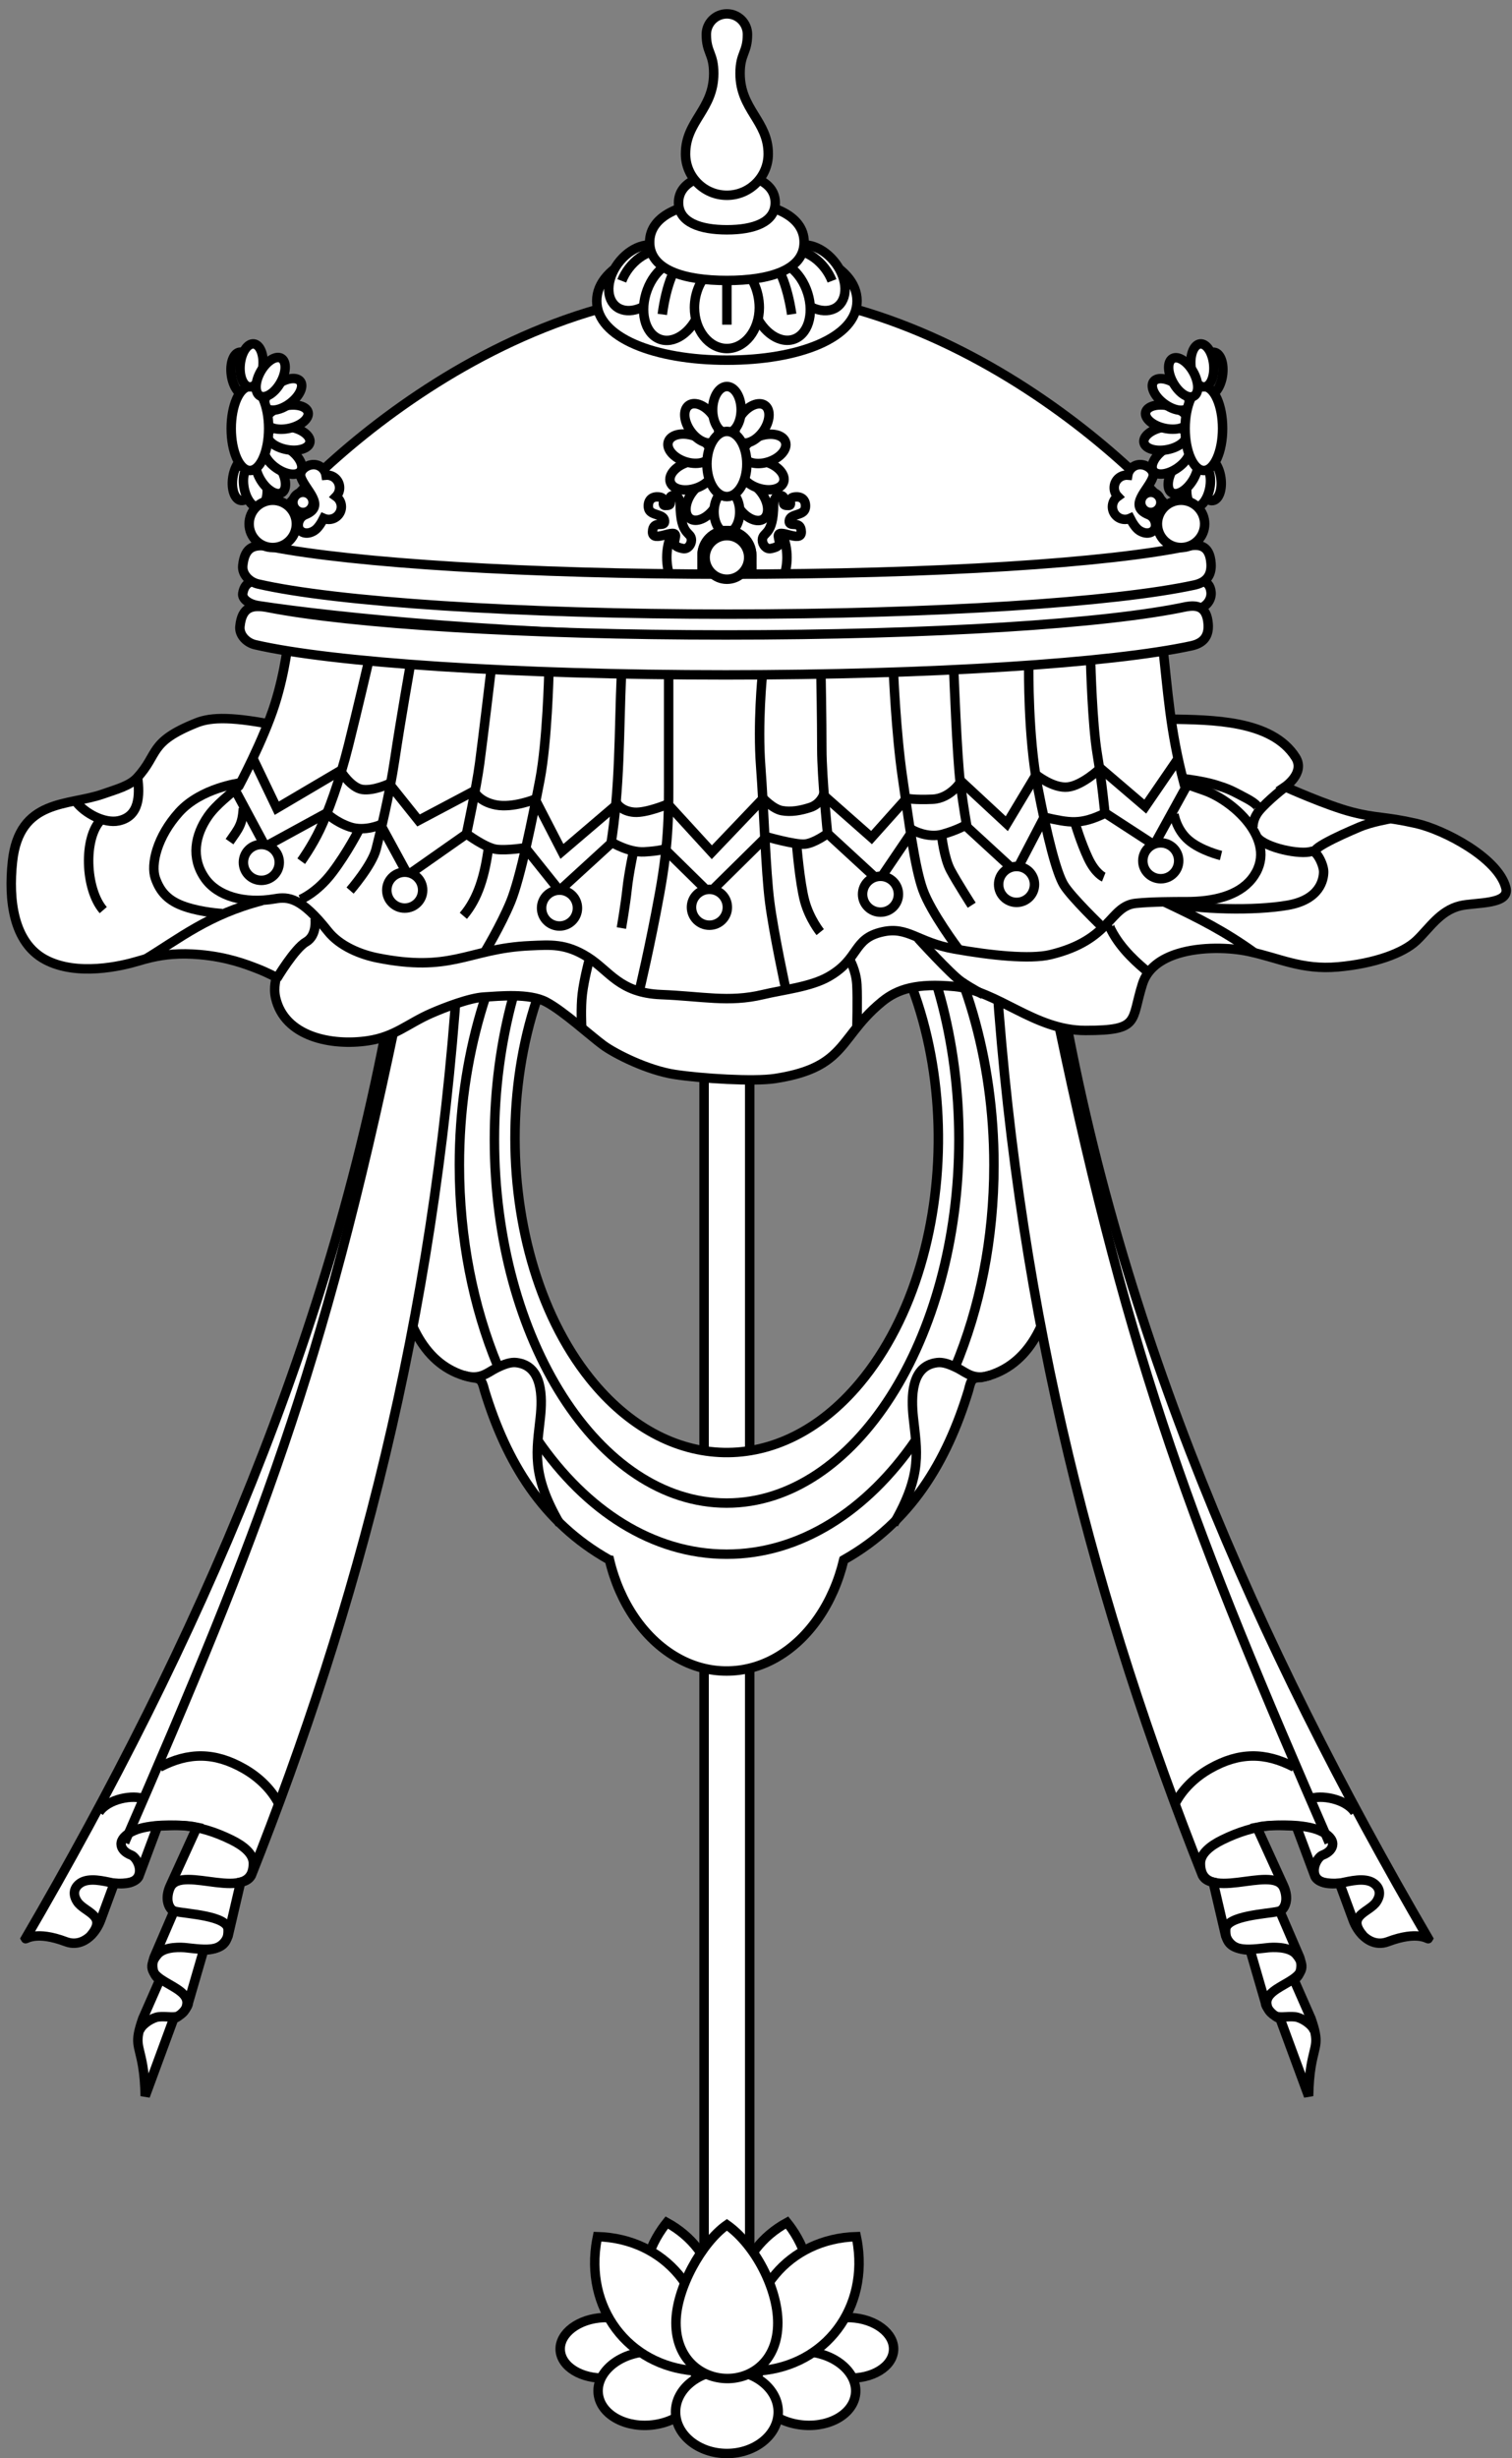 <?xml version="1.0" encoding="UTF-8" standalone="no"?>
<svg width="120px" height="195px" viewBox="0 0 120 195" version="1.1" xmlns="http://www.w3.org/2000/svg" xmlns:xlink="http://www.w3.org/1999/xlink" xmlns:sketch="http://www.bohemiancoding.com/sketch/ns">
    <rect x="0" y="0" width="120" height="195" fill="#808080" stroke="none"/>
    <!-- Generator: Sketch 3.3.1 (12002) - http://www.bohemiancoding.com/sketch -->
    <title>Group</title>
    <desc>Created with Sketch.</desc>
    <defs></defs>
    <g id="Page-1" stroke="none" stroke-width="1" fill="none" fill-rule="evenodd" sketch:type="MSPage">
        <g id="Group" sketch:type="MSLayerGroup" transform="translate(0, 1)" stroke="#000000">
            <path d="M57.69,22.05 C78.313,22.05 95.03,40.8 95.03,42.514 C95.03,44.228 78.312,45.618 57.69,45.618 C37.068,45.618 20.35,44.228 20.35,42.514 C20.35,40.8 37.068,22.05 57.69,22.05 L57.69,22.05 Z" id="Shape" stroke-width="0.75" fill="#FFFFFF" sketch:type="MSShapeGroup"></path>
            <g transform="translate(47, 0)" id="Shape" stroke-width="0.75" sketch:type="MSShapeGroup">
                <path d="M10.69,18.066 C16.395,18.066 21.019,19.952 21.019,22.871 C21.019,25.79 16.395,27.57 10.69,27.57 C4.985,27.57 0.361,25.79 0.361,22.871 C0.361,19.953 4.986,18.066 10.69,18.066 L10.69,18.066 Z" fill="#FFFFFF"></path>
                <path d="M5.609,18.814 C6.432,19.566 6.253,21.17 5.209,22.397 C4.165,23.623 2.652,24.006 1.83,23.254 C1.008,22.502 1.187,20.897 2.23,19.671 C3.274,18.445 4.787,18.061 5.609,18.814 L5.609,18.814 Z" fill="#FFFFFF"></path>
                <path d="M15.771,18.814 C14.949,19.566 15.128,21.17 16.171,22.397 C17.215,23.623 18.728,24.006 19.551,23.254 C20.374,22.502 20.195,20.897 19.151,19.671 C18.107,18.445 16.594,18.061 15.771,18.814 L15.771,18.814 Z" fill="#FFFFFF"></path>
                <path d="M7.577,19.813 C8.722,20.288 9.141,22.031 8.515,23.708 C7.889,25.384 6.453,26.358 5.308,25.883 C4.163,25.408 3.744,23.664 4.37,21.988 C4.997,20.312 6.432,19.337 7.577,19.813 L7.577,19.813 Z" fill="#FFFFFF"></path>
                <path d="M13.761,19.829 C12.623,20.32 12.228,22.07 12.879,23.736 C13.529,25.403 14.978,26.357 16.116,25.865 C17.254,25.373 17.649,23.624 16.998,21.957 C16.348,20.291 14.898,19.338 13.761,19.829 L13.761,19.829 Z" fill="#FFFFFF"></path>
                <path d="M2.347,21.279 C2.901,19.847 4.401,18.631 5.742,18.919"></path>
                <path d="M19.034,21.279 C18.48,19.847 16.98,18.631 15.639,18.919"></path>
                <path d="M5.564,23.941 C5.856,21.691 6.624,19.627 7.338,19.747"></path>
                <path d="M15.833,23.928 C15.508,21.682 14.711,19.629 13.998,19.76"></path>
                <g transform="translate(8, 20)">
                    <path d="M2.69,0.333 C2.761,0.349 3.075,0.102 3.618,0.257 C4.611,0.542 5.263,2.045 5.263,3.401 C5.263,5.194 4.112,6.648 2.69,6.648 C1.269,6.648 0.117,5.194 0.117,3.401 C0.117,2.191 0.669,1.012 1.42,0.468 C2.07,2.77555756e-17 2.524,0.295 2.69,0.333 L2.69,0.333 Z" fill="#FFFFFF"></path>
                    <path d="M2.69,4.755 L2.69,0.196"></path>
                </g>
                <path d="M10.69,14.976 C14.076,14.976 16.82,16.013 16.82,18.217 C16.82,20.422 14.075,21.248 10.69,21.248 C7.305,21.248 4.56,20.421 4.56,18.217 C4.56,16.013 7.305,14.976 10.69,14.976 L10.69,14.976 Z" fill="#FFFFFF"></path>
                <path d="M10.69,12.778 C12.809,12.778 14.525,13.514 14.525,15.078 C14.525,16.642 12.808,17.229 10.69,17.229 C8.572,17.229 6.854,16.642 6.854,15.078 C6.854,13.514 8.572,12.778 10.69,12.778 L10.69,12.778 Z" fill="#FFFFFF"></path>
                <path d="M10.69,0.1 C11.592,0.1 12.323,0.83 12.323,1.732 C12.323,3.199 11.736,3.216 11.736,4.823 C11.736,7.705 13.971,8.584 13.971,11.209 C13.971,13.021 12.502,14.49 10.69,14.49 C8.878,14.49 7.408,13.021 7.408,11.209 C7.408,8.584 9.644,7.706 9.644,4.823 C9.644,3.216 9.057,3.198 9.057,1.732 C9.058,0.831 9.789,0.1 10.69,0.1 L10.69,0.1 Z" fill="#FFFFFF"></path>
            </g>
            <path d="M57.691,47.987 C60.318,47.987 62.46,45.845 62.46,43.218 C62.46,40.591 60.318,38.449 57.691,38.449 C55.065,38.449 52.922,40.591 52.922,43.218 C52.922,45.845 55.064,47.987 57.691,47.987 L57.691,47.987 Z" id="Shape" stroke-width="0.75" fill="#FFFFFF" sketch:type="MSShapeGroup"></path>
            <g transform="translate(52, 29)" fill="#FFFFFF" sketch:type="MSShapeGroup">
                <g transform="translate(0, 1)" id="Oval">
                    <g>
                        <ellipse stroke-width="0.75" transform="translate(3.795, 8.714) rotate(-53.933) translate(-3.795, -8.714) " cx="3.795" cy="8.714" rx="1.759" ry="1.077"></ellipse>
                        <ellipse stroke-width="0.75" transform="translate(2.875, 6.705) rotate(-17.853) translate(-2.875, -6.705) " cx="2.875" cy="6.705" rx="1.759" ry="1.078"></ellipse>
                        <ellipse stroke-width="0.75" transform="translate(2.714, 4.592) rotate(18.228) translate(-2.714, -4.592) " cx="2.714" cy="4.592" rx="1.759" ry="1.078"></ellipse>
                        <ellipse stroke-width="0.75" transform="translate(3.693, 2.58) rotate(54.302) translate(-3.693, -2.58) " cx="3.693" cy="2.58" rx="1.759" ry="1.077"></ellipse>
                    </g>
                    <g transform="translate(5, 0)">
                        <ellipse stroke-width="0.75" transform="translate(2.575, 8.734) rotate(233.925) translate(-2.575, -8.734) " cx="2.575" cy="8.734" rx="1.759" ry="1.078"></ellipse>
                        <ellipse stroke-width="0.75" transform="translate(3.519, 6.693) rotate(197.853) translate(-3.519, -6.693) " cx="3.519" cy="6.693" rx="1.759" ry="1.078"></ellipse>
                        <ellipse stroke-width="0.75" transform="translate(3.668, 4.607) rotate(161.772) translate(-3.668, -4.607) " cx="3.668" cy="4.607" rx="1.759" ry="1.078"></ellipse>
                        <ellipse stroke-width="0.75" transform="translate(2.685, 2.588) rotate(125.698) translate(-2.685, -2.588) " cx="2.685" cy="2.588" rx="1.759" ry="1.077"></ellipse>
                    </g>
                </g>
                <g transform="translate(4, 0)" id="Shape" stroke-width="0.75">
                    <path d="M1.69,12.267 C2.253,12.267 2.711,11.518 2.711,10.6 C2.711,9.682 2.253,8.933 1.69,8.933 C1.128,8.933 0.669,9.682 0.669,10.6 C0.669,11.518 1.128,12.267 1.69,12.267 L1.69,12.267 Z"></path>
                    <path d="M1.69,4.355 C2.314,4.355 2.822,3.525 2.822,2.507 C2.822,1.489 2.314,0.659 1.69,0.659 C1.067,0.659 0.558,1.489 0.558,2.507 C0.558,3.525 1.067,4.355 1.69,4.355 L1.69,4.355 Z"></path>
                    <path d="M1.69,9.391 C2.563,9.391 3.274,8.229 3.274,6.805 C3.274,5.381 2.563,4.219 1.69,4.219 C0.817,4.219 0.106,5.381 0.106,6.805 C0.106,8.229 0.818,9.391 1.69,9.391 L1.69,9.391 Z"></path>
                </g>
            </g>
            <g transform="translate(51, 38)" id="Shape" stroke-width="0.75" fill="#FFFFFF" sketch:type="MSShapeGroup">
                <path d="M11.057,0.327 C11.466,0.493 10.854,1.111 11.493,1.092 C12.056,1.167 11.361,0.513 12.06,0.424 C12.758,0.335 12.986,0.813 12.917,1.28 C12.816,1.961 11.693,1.697 11.639,2.315 C11.586,2.915 12.568,2.183 12.594,3.188 C12.618,4.135 10.698,2.807 10.775,3.548 C10.821,3.992 11.121,4.327 10.176,4.514 C9.814,4.586 9.506,4.214 9.506,3.844 C9.506,3.13 10.395,3.569 10.395,0.99 C10.394,0.624 10.648,0.162 11.057,0.327 L11.057,0.327 Z"></path>
                <path d="M2.324,0.327 C1.915,0.493 2.527,1.111 1.888,1.092 C1.326,1.167 2.02,0.513 1.322,0.424 C0.624,0.335 0.396,0.813 0.465,1.28 C0.566,1.961 1.689,1.697 1.743,2.315 C1.796,2.915 0.814,2.183 0.788,3.188 C0.763,4.135 2.684,2.807 2.607,3.548 C2.561,3.992 2.261,4.327 3.206,4.514 C3.568,4.586 3.875,4.214 3.875,3.844 C3.875,3.13 2.987,3.569 2.987,0.99 C2.987,0.624 2.733,0.162 2.324,0.327 L2.324,0.327 Z"></path>
            </g>
            <circle id="Oval" stroke-width="0.75" fill="#FFFFFF" sketch:type="MSShapeGroup" cx="57.69" cy="44.606" r="1.972"></circle>
            <circle id="Oval" stroke-width="0.75" fill="#FFFFFF" sketch:type="MSShapeGroup" cx="57.69" cy="44.632" r="1.972"></circle>
            <circle id="Oval" stroke-width="0.75" fill="#FFFFFF" sketch:type="MSShapeGroup" cx="57.69" cy="44.365" r="1.972"></circle>
            <circle id="Oval" stroke-width="0.75" fill="#FFFFFF" sketch:type="MSShapeGroup" cx="57.69" cy="44.099" r="1.972"></circle>
            <circle id="Oval" stroke-width="0.75" fill="#FFFFFF" sketch:type="MSShapeGroup" cx="57.69" cy="44.125" r="1.972"></circle>
            <circle id="Oval" stroke-width="0.75" fill="#FFFFFF" sketch:type="MSShapeGroup" cx="57.69" cy="43.858" r="1.972"></circle>
            <circle id="Oval" stroke-width="0.75" fill="#FFFFFF" sketch:type="MSShapeGroup" cx="57.69" cy="43.592" r="1.972"></circle>
            <rect id="Rectangle-path" stroke-width="0.75" fill="#FFFFFF" sketch:type="MSShapeGroup" x="55.88" y="75.393" width="3.621" height="109.92"></rect>
            <circle id="Oval" stroke-width="0.75" fill="#FFFFFF" sketch:type="MSShapeGroup" cx="57.69" cy="43.325" r="1.972"></circle>
            <circle id="Oval" stroke-width="0.75" fill="#FFFFFF" sketch:type="MSShapeGroup" cx="57.69" cy="43.059" r="1.972"></circle>
            <circle id="Oval" stroke-width="0.75" fill="#FFFFFF" sketch:type="MSShapeGroup" cx="57.69" cy="44.606" r="1.972"></circle>
            <circle id="Oval" stroke-width="0.75" fill="#FFFFFF" sketch:type="MSShapeGroup" cx="57.69" cy="44.632" r="1.972"></circle>
            <g transform="translate(31, 51)" id="Shape" stroke-width="0.75" sketch:type="MSShapeGroup">
                <path d="M35.739,17.479 C45.671,26.893 45.902,47.392 37.212,57.734 C30.913,65.231 21.938,64.987 15.828,57.363 C7.449,46.905 7.754,26.617 17.743,17.35 C23.254,12.237 30.285,12.312 35.739,17.479 L35.739,17.479 L35.739,17.479 Z M17.37,71.735 C18.183,75.162 20.122,77.962 22.638,79.431 C22.697,79.465 22.755,79.499 22.814,79.532 L22.814,79.532 C22.873,79.565 22.932,79.597 22.992,79.628 L22.992,79.628 C23.052,79.66 23.112,79.69 23.172,79.72 L23.172,79.72 L23.353,79.807 L23.536,79.89 L23.537,79.89 C23.599,79.916 23.66,79.943 23.722,79.968 L23.722,79.968 L23.909,80.041 C23.971,80.064 24.034,80.087 24.097,80.11 L24.097,80.11 L24.286,80.174 C24.349,80.194 24.413,80.214 24.477,80.233 L24.477,80.233 L24.669,80.287 C24.733,80.305 24.798,80.321 24.863,80.336 L24.863,80.336 L25.058,80.38 L25.254,80.42 C25.32,80.432 25.386,80.444 25.452,80.454 L25.452,80.454 C25.518,80.464 25.584,80.474 25.651,80.483 L25.652,80.483 L25.852,80.507 C25.918,80.514 25.986,80.52 26.053,80.525 L26.053,80.525 C26.12,80.53 26.188,80.535 26.256,80.539 L26.256,80.539 C26.323,80.542 26.392,80.545 26.459,80.547 L26.46,80.547 C26.527,80.548 26.596,80.549 26.664,80.549 L26.664,80.549 C26.733,80.549 26.801,80.548 26.869,80.547 L26.87,80.547 C26.938,80.545 27.006,80.543 27.073,80.539 L27.074,80.539 C27.141,80.536 27.209,80.531 27.276,80.525 L27.276,80.525 C27.343,80.52 27.411,80.514 27.477,80.507 L27.478,80.507 C27.545,80.5 27.612,80.492 27.678,80.483 L27.679,80.483 C27.745,80.474 27.812,80.464 27.878,80.454 L27.878,80.454 C27.944,80.443 28.01,80.432 28.076,80.42 L28.076,80.42 C28.142,80.407 28.207,80.395 28.272,80.38 L28.273,80.38 C28.338,80.366 28.403,80.351 28.468,80.336 L28.468,80.336 C28.533,80.321 28.597,80.304 28.662,80.287 L28.662,80.287 C28.726,80.27 28.79,80.252 28.854,80.233 L28.854,80.233 C28.917,80.214 28.981,80.195 29.045,80.174 L29.045,80.174 C29.108,80.153 29.171,80.132 29.234,80.11 L29.235,80.11 C29.298,80.088 29.36,80.065 29.423,80.041 L29.424,80.041 C29.486,80.018 29.548,79.993 29.61,79.968 L29.61,79.968 C29.672,79.943 29.734,79.917 29.795,79.89 L29.796,79.89 L29.979,79.807 C30.04,79.779 30.1,79.75 30.16,79.72 L30.16,79.72 C30.22,79.69 30.28,79.66 30.34,79.628 L30.34,79.628 L30.518,79.532 L30.694,79.431 C33.21,77.963 35.149,75.16 35.963,71.735 L35.971,71.73 C41.263,68.759 44.135,63.955 45.864,58.301 C46.086,57.39 46.156,57.283 46.895,57.267 C60.939,54.377 47.778,11.307 37.835,4.45 C31.028,-0.245 22.999,-0.42 16.058,4.069 C5.057,11.185 -7.349,54.433 6.427,57.268 C7.091,57.363 7.227,57.353 7.458,58.302 C9.186,63.956 12.058,68.76 17.351,71.731 L17.37,71.735 L17.37,71.735 Z" fill="#FFFFFF"></path>
                <g transform="translate(5, 9)">
                    <path d="M21.672,58.229 C31.824,58.229 40.104,45.274 40.104,29.391 C40.104,13.507 31.824,0.553 21.672,0.553 C11.52,0.553 3.24,13.508 3.24,29.391 C3.24,45.274 11.52,58.229 21.672,58.229 L21.672,58.229 Z"></path>
                    <path d="M36.651,53.272 C32.814,58.84 27.519,62.284 21.671,62.284 C15.805,62.284 10.495,58.819 6.655,53.219"></path>
                    <path d="M3.482,47.308 C1.563,42.666 0.459,37.229 0.459,31.418 C0.459,14.371 9.956,0.552 21.671,0.552 C33.386,0.552 42.884,14.371 42.884,31.418 C42.884,37.293 41.756,42.785 39.797,47.46"></path>
                    <path d="M42.577,48.091 C41.264,48.512 40.671,47.862 39.991,47.526 C39.31,47.189 38.824,47.033 38.38,47.086 C36.268,47.336 36.323,49.88 36.483,51.421 C36.756,54.049 37.257,55.895 34.931,59.891"></path>
                    <path d="M0.791,48.091 C2.104,48.512 2.698,47.862 3.377,47.526 C4.058,47.189 4.544,47.033 4.987,47.086 C7.099,47.336 7.044,49.88 6.884,51.421 C6.612,54.049 6.11,55.895 8.436,59.891"></path>
                </g>
            </g>
            <circle id="Oval" stroke-width="0.75" fill="#FFFFFF" sketch:type="MSShapeGroup" cx="57.69" cy="44.365" r="1.972"></circle>
            <g transform="translate(2, 76)" id="Shape" stroke-width="0.75" sketch:type="MSShapeGroup">
                <g>
                    <path d="M0.019,76.78 C13.698,53.315 24.534,28.648 29.245,1.389 L34.288,0.743 C32.432,27.792 26.356,50.579 17.946,71.764 C17.809,72.009 17.579,72.212 17.097,72.306 L16.103,76.566 C15.754,77.387 15.147,77.661 14.163,77.69 L12.951,81.861 C12.946,82.254 12.229,83.019 11.787,83.122 L9.525,89.265 C9.5,88.316 9.446,87.574 9.321,86.856 C9.014,85.091 8.644,85.111 9.33,83.123 L10.688,80.035 C10.177,79.755 9.97,79.002 10.235,78.257 L11.787,74.652 C11.185,74.128 11.157,73.372 11.504,72.599 L13.629,67.943 C12.562,67.714 11.604,67.822 10.509,67.846 L9.006,71.871 C8.737,72.346 7.983,72.431 7.066,72.389 L5.991,75.307 C5.903,75.545 5.786,75.781 5.644,76.001 C5.119,76.814 4.246,77.402 3.235,77.023 C0.82,76.112 0.054,76.85 0.019,76.78 L0.019,76.78 Z" fill="#FFFFFF"></path>
                    <path d="M5.209,76.526 C6.57,74.912 4.693,74.707 4.129,73.841 C3.59,73.014 4.123,72.423 4.658,72.231 C5.461,71.943 6.636,72.331 7.116,72.388 C9.924,72.722 9.111,70.421 8.4,70.148 C7.444,69.78 7.173,68.85 8.65,68.206 C9.889,67.666 12.052,67.768 12.611,67.82 C13.84,67.934 15.062,68.304 16.355,68.938 C17.336,69.417 18.106,70.042 18.107,70.805 C18.113,74.192 12.413,70.822 11.512,72.712 C11.188,73.391 11.221,74.458 11.932,74.62 C12.807,74.819 16.053,74.951 16.102,76.042 C16.192,78.008 14.18,77.646 12.74,77.497 C12.49,77.471 11.069,77.355 10.499,78.035 C8.693,80.193 13.058,80.319 12.838,81.974 C12.771,82.475 12.499,82.718 12.143,82.912 C11.788,83.106 10.916,82.864 10.382,83.026 C9.849,83.188 9.153,83.688 9.056,84.141"></path>
                    <path d="M29.358,4.24 C23.649,31.528 18.639,44.479 7.891,69.157"></path>
                    <path d="M5.854,66.765 C6.562,65.665 8.616,65.34 9.411,65.698"></path>
                    <path d="M10.671,63.176 C12.972,61.97 15.041,61.986 17.338,63.286 C18.537,63.964 19.561,64.953 20.143,66.119"></path>
                </g>
                <g transform="translate(77, 0)">
                    <path d="M34.362,76.78 C20.683,53.315 9.846,28.648 5.136,1.389 L0.093,0.743 C1.949,27.792 8.025,50.579 16.435,71.764 C16.572,72.009 16.802,72.212 17.284,72.306 L18.278,76.566 C18.627,77.387 19.233,77.661 20.217,77.69 L21.429,81.861 C21.434,82.254 22.151,83.019 22.593,83.122 L24.856,89.265 C24.881,88.316 24.935,87.574 25.06,86.856 C25.367,85.091 25.736,85.111 25.05,83.123 L23.692,80.035 C24.203,79.755 24.409,79.002 24.145,78.257 L22.593,74.652 C23.195,74.128 23.223,73.372 22.876,72.599 L20.751,67.943 C21.818,67.714 22.777,67.822 23.871,67.846 L25.374,71.871 C25.643,72.346 26.397,72.431 27.314,72.389 L28.389,75.307 C28.477,75.545 28.594,75.781 28.736,76.001 C29.261,76.814 30.134,77.402 31.145,77.023 C33.561,76.112 34.327,76.85 34.362,76.78 L34.362,76.78 Z" fill="#FFFFFF"></path>
                    <path d="M29.171,76.526 C27.81,74.912 29.687,74.707 30.251,73.841 C30.791,73.014 30.257,72.423 29.722,72.231 C28.919,71.943 27.744,72.331 27.264,72.388 C24.456,72.722 25.269,70.421 25.98,70.148 C26.937,69.78 27.206,68.85 25.731,68.206 C24.491,67.666 22.329,67.768 21.769,67.82 C20.54,67.934 19.318,68.304 18.024,68.938 C17.043,69.417 16.273,70.042 16.272,70.805 C16.266,74.192 21.966,70.822 22.867,72.712 C23.191,73.391 23.158,74.458 22.447,74.62 C21.572,74.819 18.326,74.951 18.277,76.042 C18.187,78.008 20.199,77.646 21.639,77.497 C21.889,77.471 23.31,77.355 23.879,78.035 C25.685,80.193 21.32,80.319 21.54,81.974 C21.607,82.475 21.879,82.718 22.235,82.912 C22.59,83.106 23.462,82.864 23.995,83.026 C24.529,83.188 25.224,83.688 25.321,84.141"></path>
                    <path d="M5.023,4.24 C10.732,31.528 15.742,44.479 26.49,69.157"></path>
                    <path d="M28.527,66.765 C27.819,65.665 25.765,65.34 24.97,65.698"></path>
                    <path d="M23.709,63.176 C21.408,61.97 19.339,61.986 17.042,63.286 C15.843,63.964 14.819,64.953 14.236,66.119"></path>
                </g>
            </g>
            <circle id="Oval" stroke-width="0.75" fill="#FFFFFF" sketch:type="MSShapeGroup" cx="57.69" cy="44.392" r="1.972"></circle>
            <circle id="Oval" stroke-width="0.75" fill="#FFFFFF" sketch:type="MSShapeGroup" cx="57.69" cy="44.125" r="1.972"></circle>
            <circle id="Oval" stroke-width="0.75" fill="#FFFFFF" sketch:type="MSShapeGroup" cx="57.69" cy="44.152" r="1.972"></circle>
            <circle id="Oval" stroke-width="0.75" fill="#FFFFFF" sketch:type="MSShapeGroup" cx="57.69" cy="43.885" r="1.972"></circle>
            <circle id="Oval" stroke-width="0.75" fill="#FFFFFF" sketch:type="MSShapeGroup" cx="57.69" cy="43.325" r="1.972"></circle>
            <circle id="Oval" stroke-width="0.75" fill="#FFFFFF" sketch:type="MSShapeGroup" cx="57.69" cy="43.059" r="1.972"></circle>
            <path d="M94.379,45.035 C95.055,44.962 96.017,44.929 96.114,45.969 C96.174,46.612 95.702,47.256 94.773,47.389 C88.489,48.288 75.988,49.57 57.82,49.505 C40.984,49.445 26.553,47.968 20.478,47.038 C19.821,46.937 19.194,46.543 19.268,46.07 C19.427,45.042 20.232,44.917 21.515,45.083 C28.089,45.936 41.877,47.404 57.821,47.404 C79.174,47.405 88.067,45.932 94.379,45.035 L94.379,45.035 Z" id="Shape" stroke-width="0.75" fill="#FFFFFF" sketch:type="MSShapeGroup"></path>
            <path d="M94.379,42.301 C95.055,42.191 96.015,42.141 96.114,43.71 C96.175,44.681 95.703,45.21 94.773,45.41 C88.488,46.768 74.307,47.717 57.82,47.717 C40.984,47.717 26.552,46.728 20.478,45.323 C19.819,45.172 19.194,44.576 19.267,43.863 C19.427,42.312 20.231,42.125 21.514,42.375 C28.089,43.662 41.875,44.548 57.82,44.548 C74.261,44.548 88.067,43.654 94.379,42.301 L94.379,42.301 Z" id="Shape" stroke-width="0.75" fill="#FFFFFF" sketch:type="MSShapeGroup"></path>
            <circle id="Oval" stroke-width="0.75" fill="#FFFFFF" sketch:type="MSShapeGroup" cx="57.691" cy="43.218" r="1.73"></circle>
            <g transform="translate(18, 26)" fill="#FFFFFF" sketch:type="MSShapeGroup">
                <g>
                    <ellipse id="Oval" stroke-width="0.75" transform="translate(1.373, 11.004) rotate(-81.355) translate(-1.373, -11.004) " cx="1.373" cy="11.004" rx="1.713" ry="0.905"></ellipse>
                    <ellipse id="Oval" stroke-width="0.75" transform="translate(2.263, 11.544) rotate(259.567) translate(-2.263, -11.544) " cx="2.263" cy="11.544" rx="1.713" ry="0.905"></ellipse>
                    <ellipse id="Oval" stroke-width="0.75" transform="translate(3.476, 10.619) rotate(238.432) translate(-3.476, -10.619) " cx="3.476" cy="10.619" rx="1.713" ry="0.905"></ellipse>
                    <ellipse id="Oval" stroke-width="0.75" transform="translate(4.457, 9.393) rotate(214.661) translate(-4.457, -9.393) " cx="4.457" cy="9.393" rx="1.713" ry="0.905"></ellipse>
                    <ellipse id="Oval" stroke-width="0.75" transform="translate(4.911, 7.77) rotate(190.883) translate(-4.911, -7.77) " cx="4.911" cy="7.77" rx="1.713" ry="0.905"></ellipse>
                    <ellipse id="Oval" stroke-width="0.75" transform="translate(4.782, 6.088) rotate(167.114) translate(-4.782, -6.088) " cx="4.782" cy="6.088" rx="1.713" ry="0.905"></ellipse>
                    <ellipse id="Oval" stroke-width="0.75" transform="translate(4.467, 4.279) rotate(143.335) translate(-4.467, -4.279) " cx="4.467" cy="4.279" rx="1.714" ry="0.905"></ellipse>
                    <ellipse id="Oval" stroke-width="0.75" transform="translate(1.259, 2.635) rotate(81.964) translate(-1.259, -2.635) " cx="1.259" cy="2.635" rx="1.714" ry="0.905"></ellipse>
                    <path d="M1.837,10.322 C2.656,10.322 3.324,8.826 3.324,6.992 C3.324,5.158 2.656,3.662 1.837,3.662 C1.018,3.662 0.35,5.158 0.35,6.992 C0.35,8.826 1.018,10.322 1.837,10.322 L1.837,10.322 Z" id="Shape" stroke-width="0.75"></path>
                    <ellipse id="Oval" stroke-width="0.75" transform="translate(1.966, 1.985) rotate(95.797) translate(-1.966, -1.985) " cx="1.966" cy="1.985" rx="1.714" ry="0.905"></ellipse>
                    <ellipse id="Oval" stroke-width="0.75" transform="translate(3.478, 2.911) rotate(119.577) translate(-3.478, -2.911) " cx="3.478" cy="2.911" rx="1.713" ry="0.905"></ellipse>
                    <path d="M3.647,16.433 C4.68,16.433 5.522,15.591 5.522,14.558 C5.522,13.525 4.68,12.683 3.647,12.683 C2.614,12.683 1.772,13.525 1.772,14.558 C1.772,15.59 2.614,16.433 3.647,16.433 L3.647,16.433 Z" id="Shape" stroke-width="0.75"></path>
                    <path d="M6.886,9.854 C7.383,9.854 7.795,10.216 7.874,10.691 C7.898,10.689 7.924,10.688 7.95,10.688 C8.504,10.688 8.952,11.137 8.952,11.69 C8.952,11.959 8.847,12.203 8.674,12.383 C8.928,12.565 9.093,12.862 9.093,13.199 C9.093,13.752 8.644,14.201 8.091,14.201 C7.947,14.201 7.81,14.17 7.686,14.116 C7.498,14.489 7.238,14.904 6.948,15.089 C6.363,15.461 5.866,15.249 5.724,14.929 C5.582,14.609 5.717,14.031 6.221,13.829 C7.932,13.145 6.223,11.864 5.884,10.857 C5.706,10.331 6.332,9.854 6.886,9.854 L6.886,9.854 Z" id="Shape" stroke-width="0.75"></path>
                    <circle id="Oval" stroke-width="0.75" cx="6.048" cy="12.852" r="0.8"></circle>
                </g>
                <g transform="translate(70, 0)">
                    <ellipse id="Oval" stroke-width="0.75" transform="translate(7.995, 11.013) rotate(261.355) translate(-7.995, -11.013) " cx="7.995" cy="11.013" rx="1.714" ry="0.905"></ellipse>
                    <ellipse id="Oval" stroke-width="0.75" transform="translate(7.127, 11.54) rotate(-79.567) translate(-7.127, -11.54) " cx="7.127" cy="11.54" rx="1.713" ry="0.905"></ellipse>
                    <ellipse id="Oval" stroke-width="0.75" transform="translate(5.896, 10.626) rotate(-58.432) translate(-5.896, -10.626) " cx="5.896" cy="10.626" rx="1.713" ry="0.905"></ellipse>
                    <ellipse id="Oval" stroke-width="0.75" transform="translate(4.939, 9.378) rotate(-34.658) translate(-4.939, -9.378) " cx="4.939" cy="9.378" rx="1.713" ry="0.905"></ellipse>
                    <ellipse id="Oval" stroke-width="0.75" transform="translate(4.472, 7.778) rotate(-10.889) translate(-4.472, -7.778) " cx="4.472" cy="7.778" rx="1.713" ry="0.905"></ellipse>
                    <ellipse id="Oval" stroke-width="0.75" transform="translate(4.599, 6.083) rotate(12.886) translate(-4.599, -6.083) " cx="4.599" cy="6.083" rx="1.713" ry="0.905"></ellipse>
                    <ellipse id="Oval" stroke-width="0.75" transform="translate(4.93, 4.289) rotate(36.653) translate(-4.93, -4.289) " cx="4.93" cy="4.289" rx="1.714" ry="0.905"></ellipse>
                    <ellipse id="Oval" stroke-width="0.75" transform="translate(8.129, 2.64) rotate(98.042) translate(-8.129, -2.64) " cx="8.129" cy="2.64" rx="1.713" ry="0.905"></ellipse>
                    <path d="M7.544,10.322 C8.363,10.322 9.031,8.826 9.031,6.992 C9.031,5.158 8.364,3.662 7.544,3.662 C6.724,3.662 6.057,5.158 6.057,6.992 C6.057,8.826 6.725,10.322 7.544,10.322 L7.544,10.322 Z" id="Shape" stroke-width="0.75"></path>
                    <ellipse id="Oval" stroke-width="0.75" transform="translate(7.423, 1.985) rotate(84.209) translate(-7.423, -1.985) " cx="7.423" cy="1.985" rx="1.714" ry="0.905"></ellipse>
                    <ellipse id="Oval" stroke-width="0.75" transform="translate(5.906, 2.931) rotate(60.431) translate(-5.906, -2.931) " cx="5.906" cy="2.931" rx="1.713" ry="0.905"></ellipse>
                    <path d="M5.733,16.432 C6.766,16.432 7.608,15.59 7.608,14.557 C7.608,13.524 6.765,12.682 5.733,12.682 C4.701,12.682 3.858,13.525 3.858,14.557 C3.858,15.59 4.701,16.432 5.733,16.432 L5.733,16.432 Z" id="Shape" stroke-width="0.75"></path>
                    <path d="M2.495,9.854 C1.998,9.854 1.586,10.216 1.507,10.691 C1.482,10.689 1.456,10.688 1.431,10.688 C0.877,10.688 0.429,11.136 0.429,11.69 C0.429,11.959 0.534,12.203 0.707,12.383 C0.453,12.565 0.288,12.862 0.288,13.198 C0.288,13.752 0.736,14.2 1.29,14.2 C1.435,14.2 1.572,14.169 1.695,14.114 C1.884,14.487 2.143,14.902 2.433,15.087 C3.018,15.46 3.516,15.247 3.658,14.927 C3.8,14.608 3.665,14.029 3.161,13.827 C1.45,13.143 3.158,11.862 3.498,10.855 C3.675,10.331 3.049,9.854 2.495,9.854 L2.495,9.854 Z" id="Shape" stroke-width="0.75"></path>
                    <circle id="Oval" stroke-width="0.75" cx="3.333" cy="12.851" r="0.8"></circle>
                </g>
            </g>
            <path d="M39.942,74.296 C39.942,74.296 37.808,75.912 36.709,76.882 C35.61,77.852 34.381,79.339 34.381,79.339" id="Shape" stroke-width="0.75" sketch:type="MSShapeGroup"></path>
            <path d="M22.326,56.62 C18.503,55.824 16.772,55.869 15.604,56.335 C11.757,57.873 12.648,58.776 10.881,60.693 C10.285,61.339 9.265,61.599 8.165,61.986 C5.446,62.945 1.524,62.319 0.988,67.353 C0.664,70.392 1.052,73.754 3.574,75.112 C6.095,76.469 9.652,75.629 10.946,75.241 C11.288,75.138 11.639,75.04 12.012,74.954 C13.046,74.718 14.243,74.58 15.86,74.723 C18.058,74.917 19.545,75.499 20.386,75.823 C21.226,76.146 21.938,76.534 21.938,76.534 C21.938,76.534 21.68,77.31 21.873,78.15 C22.588,81.251 26.315,81.985 29.195,81.557 C31.347,81.238 32.351,80.199 34.223,79.379 C35.258,78.926 37.262,78.15 38.426,78.086 C39.59,78.021 41.982,77.763 43.341,78.474 C44.698,79.185 46.897,81.19 47.867,81.901 C48.837,82.612 51.422,83.905 53.556,84.229 C55.69,84.553 59.827,84.812 61.509,84.553 C63.915,84.183 65.186,83.546 66.111,82.72 C67.379,81.588 67.996,80.1 69.997,78.46 C71.239,77.441 72.772,76.97 75.736,77.249 C79.216,77.575 82.064,80.74 86.146,80.74 C90.528,80.74 89.737,80.015 90.672,77.055 C91.069,75.797 92.171,75.047 93.5,74.638 C95.344,74.072 97.626,74.162 99.078,74.468 C101.535,74.986 103.282,75.955 106.192,75.697 C109.101,75.438 111.365,74.598 112.399,73.628 C113.433,72.658 114.274,71.236 115.89,70.848 C117.07,70.565 119.872,70.78 119.511,69.413 C118.885,67.038 114.587,64.81 112.399,64.318 C109.813,63.736 109.295,63.93 107.291,63.412 C105.287,62.895 101.989,61.408 101.989,61.408 C101.989,61.408 103.605,60.309 102.829,59.081 C100.933,56.077 96.095,56.11 92.871,56.042 L86.47,56.494 C86.47,56.494 38.307,56.546 27.819,56.601 C25.986,56.609 24.158,56.62 22.326,56.62 L22.326,56.62 Z" id="Shape" stroke-width="0.75" fill="#FFFFFF" sketch:type="MSShapeGroup"></path>
            <path d="M22.923,49.425 C22.897,49.719 22.659,52.205 21.81,54.876 C20.904,57.721 18.965,61.342 18.965,61.342 C18.253,62.03 17.177,62.792 16.516,63.743 C15.479,65.234 15.13,67.048 16.273,68.678 C17.252,70.076 19.377,70.717 21.814,70.296 C22.895,70.109 23.918,70.198 26.013,72.851 C26.983,74.079 28.664,74.726 29.957,74.984 C32.816,75.556 34.592,75.41 36.2,75.078 C37.968,74.713 39.533,74.122 42.114,74.015 C43.666,73.951 44.894,73.82 46.64,74.92 C48.386,76.019 49.162,77.765 52.459,77.895 C55.757,78.024 57.826,78.541 60.542,77.895 C62.192,77.502 64.334,77.287 65.763,76.472 C68.276,75.04 67.631,73.453 70.047,72.916 C72.068,72.466 72.829,73.757 75.739,74.274 C78.649,74.792 81.752,75.114 83.368,74.727 C88.223,73.562 88.033,70.866 90.157,70.653 C91.45,70.524 93.067,70.524 94.166,70.524 C96.263,70.524 98.261,70.075 99.341,68.721 C101.613,65.873 98.012,62.587 95.653,61.73 C94.942,61.472 93.972,61.148 93.972,61.148 C92.847,56.887 92.714,54.038 92.226,49.768 C92.226,49.768 24.339,49.341 22.947,49.393 C22.917,49.395 22.925,49.392 22.923,49.425 L22.923,49.425 Z" id="Shape" stroke-width="0.75" fill="#FFFFFF" sketch:type="MSShapeGroup"></path>
            <path d="M94.153,47.121 C94.829,47.011 95.79,46.962 95.888,48.53 C95.949,49.501 95.477,50.029 94.547,50.229 C88.262,51.588 74.081,52.536 57.594,52.536 C40.759,52.536 26.326,51.547 20.253,50.142 C19.594,49.992 18.968,49.395 19.042,48.683 C19.202,47.132 20.006,46.945 21.289,47.194 C27.864,48.482 41.65,49.367 57.594,49.367 C74.035,49.367 87.842,48.474 94.153,47.121 L94.153,47.121 Z" id="Shape" stroke-width="0.75" fill="#FFFFFF" sketch:type="MSShapeGroup"></path>
            <path d="M8.194,71.192 C6.754,69.527 6.602,65.445 8.032,64.015" id="Shape" stroke-width="0.75" sketch:type="MSShapeGroup"></path>
            <path d="M6.06,62.625 C6.73,63.501 8.277,64.352 9.415,64.109 C11.096,63.752 11.092,62.048 10.926,60.717" id="Shape" stroke-width="0.75" sketch:type="MSShapeGroup"></path>
            <path d="M20.803,70.44 C16.554,71.539 14.244,73.445 11.557,75.072" id="Shape" stroke-width="0.75" sketch:type="MSShapeGroup"></path>
            <path d="M25.006,71.838 C25.006,71.838 25.2,73.196 24.295,73.713 C23.389,74.23 21.967,76.622 21.967,76.622" id="Shape" stroke-width="0.75" sketch:type="MSShapeGroup"></path>
            <path d="M46.731,75.266 C46.731,75.266 46.343,76.752 46.213,77.852 C46.083,78.952 46.165,80.439 46.165,80.439" id="Shape" stroke-width="0.75" sketch:type="MSShapeGroup"></path>
            <path d="M19.057,61.105 C19.057,61.105 15.953,61.493 14.207,63.433 C12.461,65.372 11.944,67.571 12.332,68.67 C12.72,69.769 13.366,70.481 14.724,70.933 C16.082,71.386 17.634,71.467 17.634,71.467" id="Shape" stroke-width="0.75" sketch:type="MSShapeGroup"></path>
            <path d="M99.443,64.661 C99.443,64.661 99.363,64.015 99.944,63.304 C100.526,62.593 102.143,61.251 102.143,61.38" id="Shape" stroke-width="0.75" sketch:type="MSShapeGroup"></path>
            <path d="M99.783,65.421 C100.453,66.272 103.221,66.824 104.082,66.537 C104.47,66.408 105.052,67.572 105.052,68.153 C105.052,68.735 104.793,70.352 102.207,70.804 C99.584,71.262 95.151,71.167 92.476,70.577 C95.163,71.845 97.219,72.883 99.621,74.619" id="Shape" stroke-width="0.75" sketch:type="MSShapeGroup"></path>
            <path d="M91.135,76.122 C90.403,75.523 88.973,74.325 88.177,72.744 C87.965,72.324 88.048,72.226 88.048,72.226" id="Shape" stroke-width="0.75" sketch:type="MSShapeGroup"></path>
            <path d="M81.646,51.988 C81.646,51.988 81.581,57.42 82.357,61.428 C83.133,65.437 83.844,68.218 84.426,69.187 C85.008,70.157 87.465,72.517 87.465,72.517" id="Shape" stroke-width="0.75" sketch:type="MSShapeGroup"></path>
            <path d="M70.913,52.376 C70.913,52.376 71.107,57.095 71.624,60.652 C72.141,64.208 72.594,67.764 73.24,69.575 C73.886,71.386 76.053,74.263 76.053,74.263" id="Shape" stroke-width="0.75" sketch:type="MSShapeGroup"></path>
            <path d="M75.697,52.247 C75.697,52.247 75.956,59.101 76.215,61.106 C76.474,63.11 76.732,64.532 76.732,64.532" id="Shape" stroke-width="0.75" sketch:type="MSShapeGroup"></path>
            <path d="M86.561,51.6 C86.561,51.6 86.69,56.449 87.078,58.777 C87.466,61.105 87.692,63.513 87.692,63.513" id="Shape" stroke-width="0.75" sketch:type="MSShapeGroup"></path>
            <path d="M60.503,52.571 C60.503,52.571 60.115,56.386 60.374,59.813 C60.633,63.24 60.762,68.025 61.085,70.546 C61.408,73.067 62.378,77.529 62.378,77.529" id="Shape" stroke-width="0.75" sketch:type="MSShapeGroup"></path>
            <path d="M53.067,52.635 L53.067,60.265 C53.067,63.175 53.132,65.567 52.356,69.835 C51.581,74.102 50.74,77.594 50.74,77.594" id="Shape" stroke-width="0.75" sketch:type="MSShapeGroup"></path>
            <path d="M65.158,52.635 C65.158,52.635 65.223,56.062 65.223,58.39 C65.223,60.718 65.691,65.227 65.691,65.227" id="Shape" stroke-width="0.75" sketch:type="MSShapeGroup"></path>
            <path d="M49.317,52.571 C49.12,57.165 49.214,61.444 48.477,66.02" id="Shape" stroke-width="0.75" sketch:type="MSShapeGroup"></path>
            <path d="M43.563,52.377 C43.563,52.377 43.434,57.808 42.852,60.847 C42.27,63.886 41.3,68.671 40.524,70.546 C39.748,72.421 38.455,74.555 38.455,74.555" id="Shape" stroke-width="0.75" sketch:type="MSShapeGroup"></path>
            <path d="M38.971,52.183 C38.971,52.183 38.325,57.614 38.066,59.554 C37.808,61.494 36.999,65.244 36.999,65.244" id="Shape" stroke-width="0.75" sketch:type="MSShapeGroup"></path>
            <path d="M32.57,51.73 C32.57,51.73 31.794,56.127 31.341,59.166 C30.888,62.205 30.177,65.05 29.854,66.343 C29.531,67.636 27.785,69.64 27.785,69.64" id="Shape" stroke-width="0.75" sketch:type="MSShapeGroup"></path>
            <path d="M29.208,51.666 C29.208,51.666 28.367,55.287 27.656,58.132 C26.945,60.977 26.039,63.434 25.393,64.792 C24.747,66.15 23.906,67.313 23.906,67.313" id="Shape" stroke-width="0.75" sketch:type="MSShapeGroup"></path>
            <path d="M20.107,59.23 L21.966,63.11 L27.009,60.136 C27.009,60.136 27.85,61.493 28.755,61.623 C29.66,61.753 30.889,61.17 30.889,61.17 L33.217,64.08 L37.614,61.752 C37.614,61.752 38.002,62.592 39.36,62.851 C40.718,63.11 42.464,62.398 42.464,62.398 L44.598,66.536 L48.994,62.786 C48.994,62.786 49.382,63.368 50.352,63.432 C51.322,63.496 53.003,62.786 53.003,62.786 L56.495,66.601 L60.569,62.333 C60.569,62.333 61.344,63.174 62.056,63.303 C62.768,63.432 63.543,63.303 64.319,63.044 C65.095,62.786 65.354,62.074 65.354,62.074 L69.169,65.437 L71.95,62.333 C71.95,62.333 72.596,62.463 74.019,62.398 C75.442,62.333 76.282,60.976 76.282,60.976 L79.903,64.338 L82.231,60.459 C82.231,60.459 83.588,61.558 84.752,61.429 C85.916,61.3 87.338,59.942 87.338,59.942 L90.894,62.981 L93.432,59.279" id="Shape" stroke-width="0.75" sketch:type="MSShapeGroup"></path>
            <path d="M94.239,61.236 L91.604,66.021 L87.724,63.5 C85.736,64.457 84.923,64.278 82.875,63.823 L80.612,68.156 L76.603,64.47 C76.603,64.47 75.957,64.858 74.792,65.181 C73.628,65.504 72.465,64.857 72.465,64.857 L69.749,68.866 L65.675,65.116 C65.675,65.116 64.641,65.892 63.865,65.957 C63.089,66.021 60.826,65.374 60.826,65.374 L56.3,69.836 L52.744,66.344 C52.744,66.344 52.356,66.506 51.128,66.571 C49.9,66.636 48.574,65.827 48.574,65.827 L44.404,69.642 L41.688,66.247 C41.688,66.247 40.298,66.474 39.425,66.376 C38.552,66.279 37.032,65.147 37.032,65.147 L32.377,68.412 L30.203,64.419 C30.203,64.419 28.95,64.985 27.786,64.597 C26.622,64.209 25.911,63.498 25.911,63.498 L21.061,66.149 L18.668,61.688" id="Shape" stroke-width="0.75" sketch:type="MSShapeGroup"></path>
            <path d="M36.774,71.646 C37.971,70.25 38.488,68.386 38.778,66.183" id="Shape" stroke-width="0.75" sketch:type="MSShapeGroup"></path>
            <path d="M18.217,65.762 C18.956,64.699 19.23,64.423 19.316,63.111" id="Shape" stroke-width="0.75" sketch:type="MSShapeGroup"></path>
            <path d="M49.318,72.616 C49.318,72.616 49.641,70.741 49.771,69.512 C49.9,68.283 50.288,66.473 50.288,66.473" id="Shape" stroke-width="0.75" sketch:type="MSShapeGroup"></path>
            <path d="M65.095,72.939 C65.095,72.939 64.255,71.905 63.866,70.482 C63.477,69.059 63.22,65.956 63.22,65.956" id="Shape" stroke-width="0.75" sketch:type="MSShapeGroup"></path>
            <path d="M23.843,70.353 C23.843,70.353 25.136,69.836 26.364,68.219 C27.593,66.603 28.518,64.768 28.518,64.768" id="Shape" stroke-width="0.75" sketch:type="MSShapeGroup"></path>
            <path d="M74.728,65.245 C74.728,65.245 74.922,67.056 75.439,68.025 C75.957,68.995 77.12,70.805 77.12,70.805" id="Shape" stroke-width="0.75" sketch:type="MSShapeGroup"></path>
            <path d="M93.172,63.58 C93.172,63.58 93.349,64.793 94.32,65.633 C95.29,66.474 96.906,66.862 96.906,66.862" id="Shape" stroke-width="0.75" sketch:type="MSShapeGroup"></path>
            <path d="M99.914,63.241 C99.914,63.241 100.043,62.918 98.88,62.304 C97.715,61.689 97.554,61.593 96.52,61.269 C95.485,60.946 93.95,60.768 93.95,60.768" id="Shape" stroke-width="0.75" sketch:type="MSShapeGroup"></path>
            <path d="M104.311,66.571 C104.311,66.571 104.279,66.377 105.152,65.892 C106.025,65.407 106.995,64.987 107.9,64.599 C108.805,64.211 110.293,63.953 110.293,63.953" id="Shape" stroke-width="0.75" sketch:type="MSShapeGroup"></path>
            <path d="M72.855,73.425 C72.855,73.425 75.441,76.27 76.282,76.852 C77.123,77.434 78.028,77.887 78.028,77.887" id="Shape" stroke-width="0.75" sketch:type="MSShapeGroup"></path>
            <path d="M67.424,75.106 C67.424,75.106 67.941,75.947 68.006,77.11 C68.07,78.274 68.006,80.537 68.006,80.537" id="Shape" stroke-width="0.75" sketch:type="MSShapeGroup"></path>
            <circle id="Oval" stroke-width="0.75" fill="#FFFFFF" sketch:type="MSShapeGroup" cx="20.741" cy="67.411" r="1.423"></circle>
            <circle id="Oval" stroke-width="0.75" fill="#FFFFFF" sketch:type="MSShapeGroup" cx="32.121" cy="69.61" r="1.423"></circle>
            <circle id="Oval" stroke-width="0.75" fill="#FFFFFF" sketch:type="MSShapeGroup" cx="44.406" cy="71.032" r="1.423"></circle>
            <circle id="Oval" stroke-width="0.75" fill="#FFFFFF" sketch:type="MSShapeGroup" cx="56.303" cy="70.968" r="1.423"></circle>
            <circle id="Oval" stroke-width="0.75" fill="#FFFFFF" sketch:type="MSShapeGroup" cx="69.881" cy="69.933" r="1.422"></circle>
            <circle id="Oval" stroke-width="0.75" fill="#FFFFFF" sketch:type="MSShapeGroup" cx="80.68" cy="69.157" r="1.423"></circle>
            <circle id="Oval" stroke-width="0.75" fill="#FFFFFF" sketch:type="MSShapeGroup" cx="92.124" cy="67.282" r="1.423"></circle>
            <path d="M87.598,68.575 C87.598,68.575 86.951,68.317 86.369,67.088 C85.787,65.859 85.318,64.275 85.318,64.275" id="Shape" stroke-width="0.75" sketch:type="MSShapeGroup"></path>
            <path d="M52.918,175.298 C56.951,177.497 58.072,182.308 55.401,186.156 C55.282,186.328 55.156,186.495 55.026,186.657 C50.992,184.458 49.871,179.647 52.543,175.799 C52.663,175.627 52.788,175.46 52.918,175.298 L52.918,175.298 L52.918,175.298 Z M62.462,175.298 C58.429,177.497 57.308,182.308 59.979,186.156 C60.098,186.328 60.224,186.495 60.354,186.657 C64.387,184.458 65.508,179.647 62.837,175.799 C62.718,175.627 62.592,175.46 62.462,175.298 L62.462,175.298 Z" id="Shape" stroke-width="0.75" fill="#FFFFFF" sketch:type="MSShapeGroup"></path>
            <g transform="translate(44, 182)" id="Shape" stroke-width="0.75" fill="#FFFFFF" sketch:type="MSShapeGroup">
                <g>
                    <path d="M3.522,0.868 C5.45,0.645 7.219,1.524 7.474,2.831 C7.728,4.138 6.37,5.379 4.442,5.603 C2.514,5.826 0.745,4.947 0.491,3.64 C0.236,2.333 1.594,1.092 3.522,0.868 L3.522,0.868 Z"></path>
                    <path d="M6.917,3.586 C9.089,3.267 11.083,4.294 11.369,5.88 C11.656,7.466 10.126,9.011 7.954,9.33 C5.781,9.649 3.788,8.622 3.502,7.035 C3.215,5.449 4.744,3.905 6.917,3.586 L6.917,3.586 Z"></path>
                </g>
                <g transform="translate(15, 0)">
                    <path d="M8.859,0.868 C6.93,0.645 5.161,1.524 4.907,2.831 C4.653,4.138 6.011,5.379 7.938,5.603 C9.867,5.826 11.636,4.947 11.89,3.64 C12.144,2.333 10.787,1.092 8.859,0.868 L8.859,0.868 Z"></path>
                    <path d="M5.464,3.586 C3.291,3.267 1.298,4.294 1.012,5.88 C0.726,7.466 2.255,9.011 4.428,9.33 C6.6,9.649 8.594,8.622 8.88,7.035 C9.166,5.449 7.637,3.905 5.464,3.586 L5.464,3.586 Z"></path>
                </g>
            </g>
            <path d="M57.691,193.619 C59.935,193.619 61.764,192.138 61.764,190.321 C61.764,188.504 59.934,187.023 57.691,187.023 C55.448,187.023 53.617,188.504 53.617,190.321 C53.617,192.138 55.447,193.619 57.691,193.619 L57.691,193.619 Z" id="Shape" stroke-width="0.75" fill="#FFFFFF" sketch:type="MSShapeGroup"></path>
            <path d="M47.42,176.418 C52.767,176.568 56.472,180.966 55.734,186.369 C55.701,186.611 55.66,186.85 55.61,187.088 C50.263,186.938 46.558,182.54 47.295,177.137 C47.329,176.895 47.371,176.655 47.42,176.418 L47.42,176.418 L47.42,176.418 Z M67.96,176.418 C62.613,176.568 58.908,180.966 59.646,186.369 C59.679,186.611 59.721,186.85 59.77,187.088 C65.117,186.938 68.822,182.54 68.085,177.137 C68.052,176.895 68.01,176.655 67.96,176.418 L67.96,176.418 Z" id="Shape" stroke-width="0.75" fill="#FFFFFF" sketch:type="MSShapeGroup"></path>
            <path d="M53.649,183.257 C53.649,180.537 55.707,176.869 57.69,175.48 C59.931,177.063 61.731,180.537 61.731,183.257 C61.731,189.23 53.649,189.059 53.649,183.257 L53.649,183.257 Z" id="Shape" stroke-width="0.75" fill="#FFFFFF" sketch:type="MSShapeGroup"></path>
        </g>
    </g>
</svg>